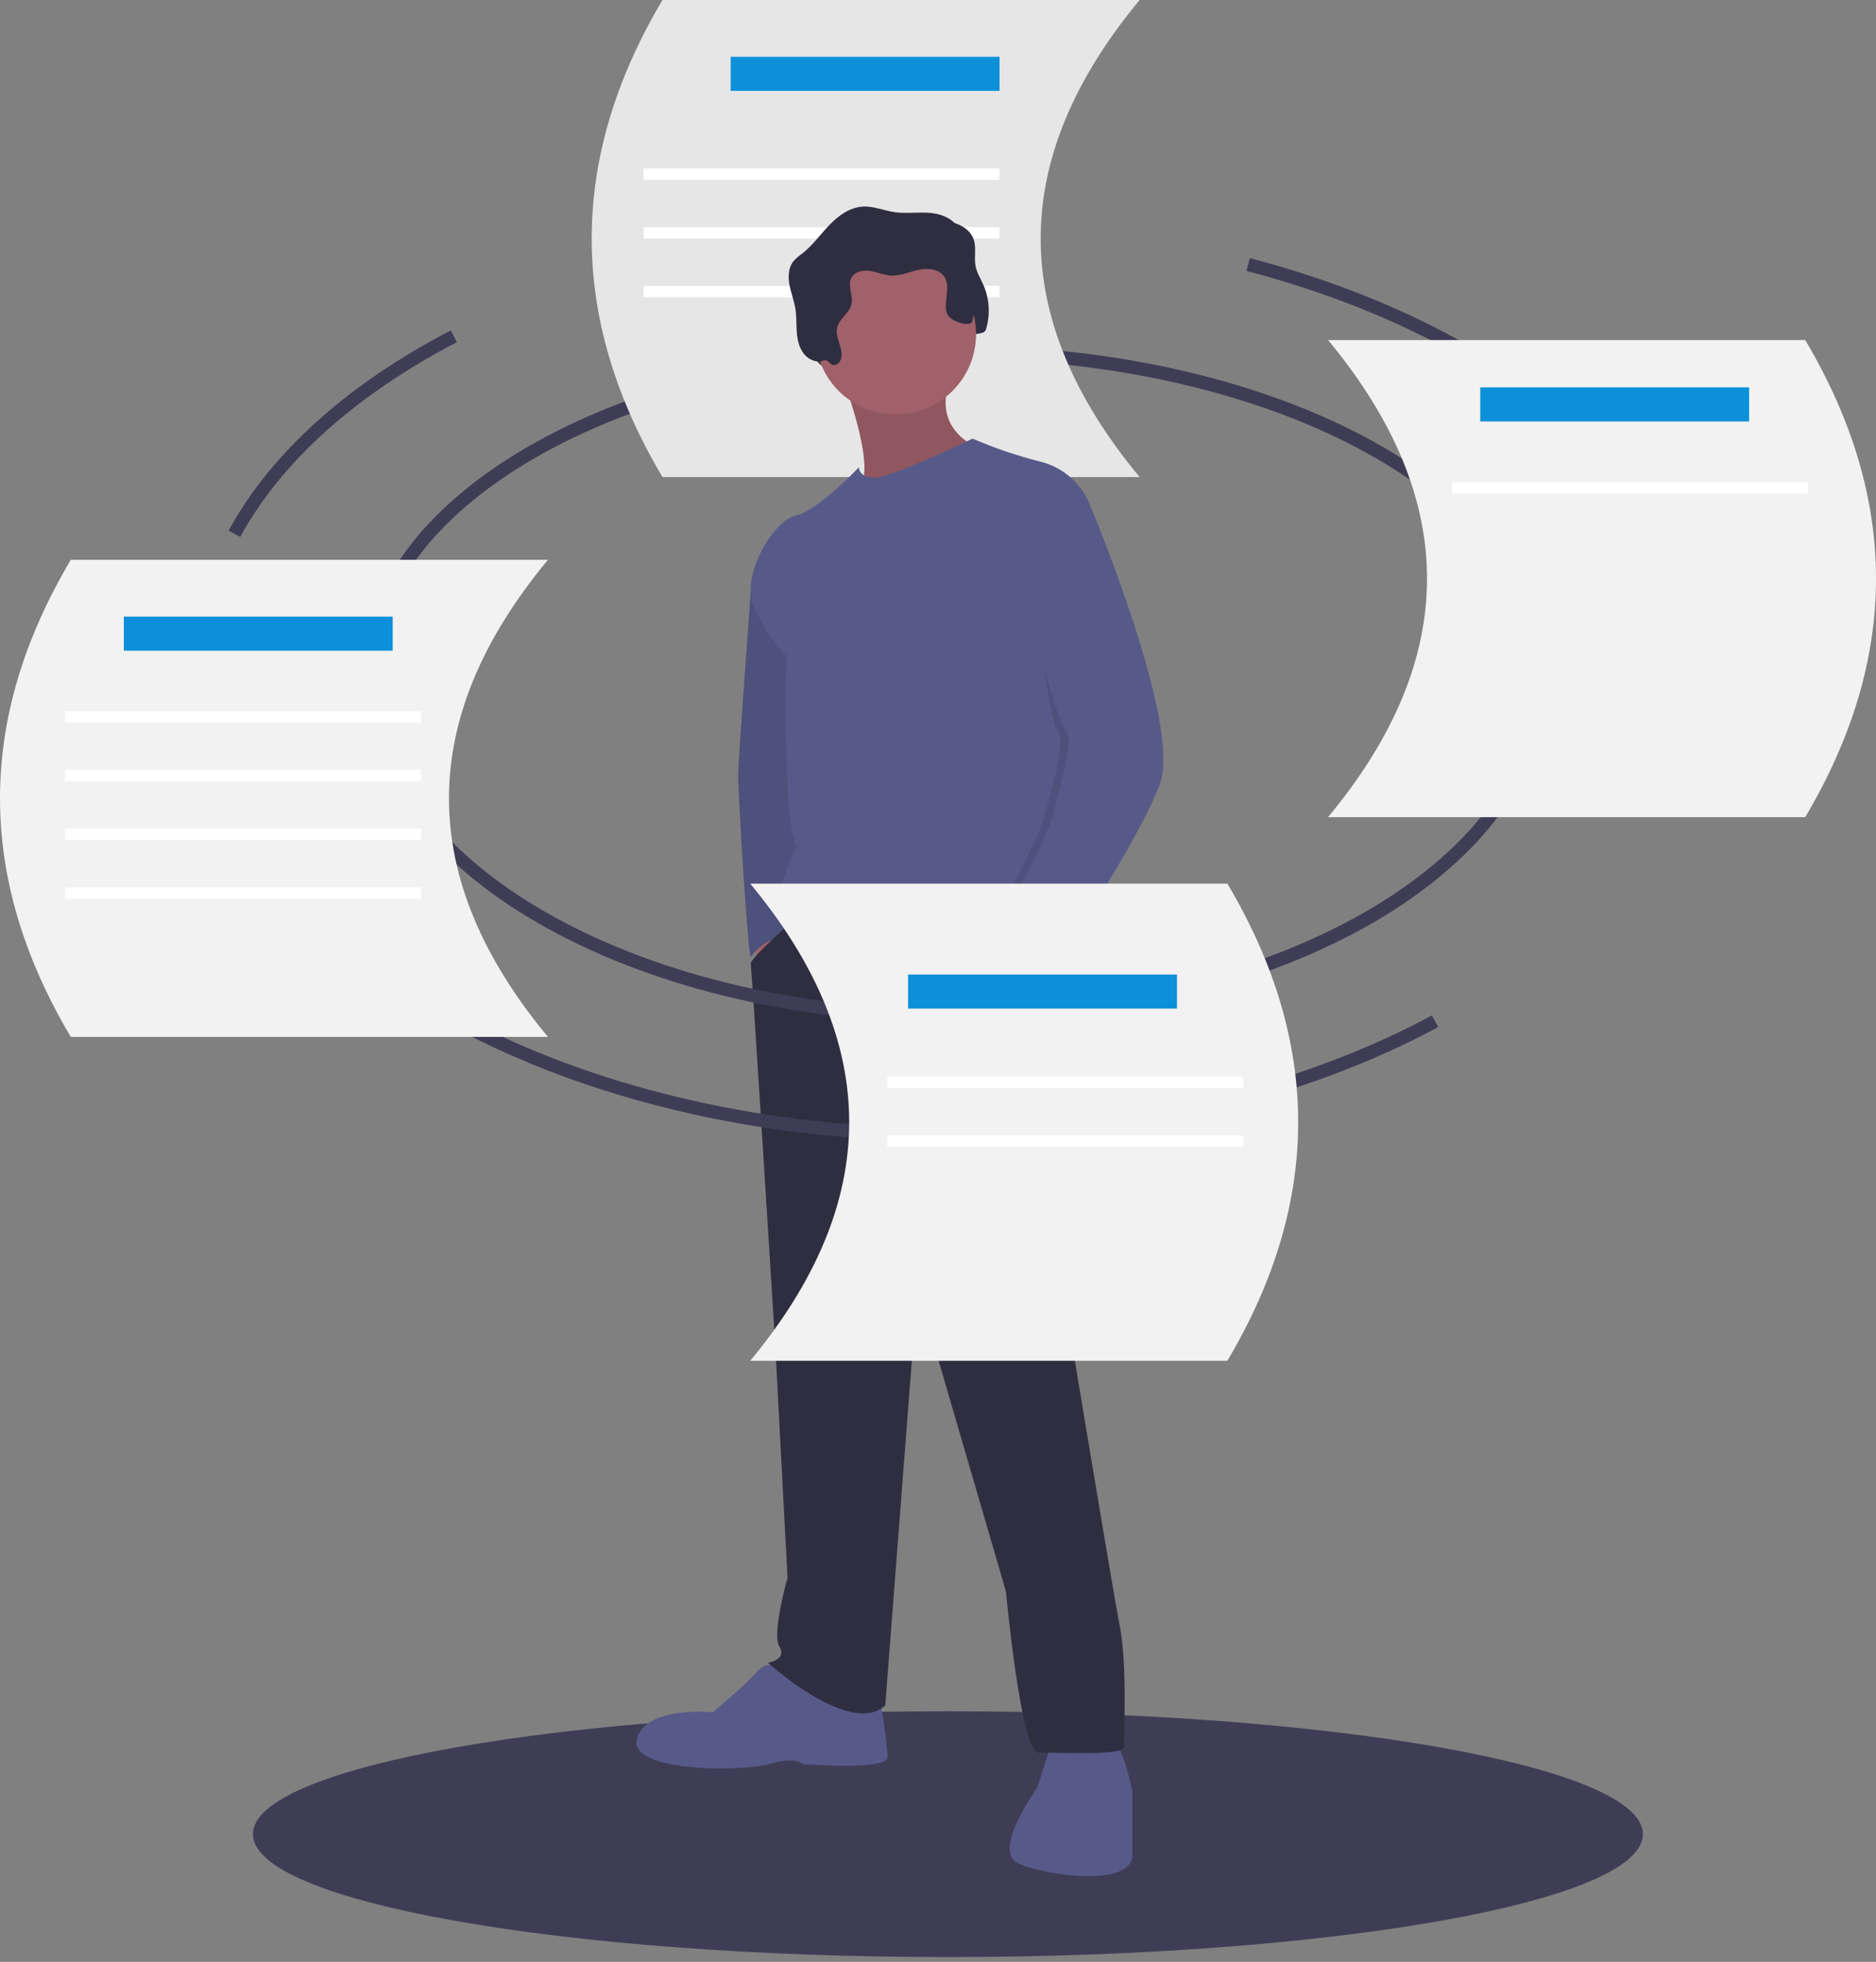 <svg width="283" height="296" viewBox="0 0 283 296" fill="none" xmlns="http://www.w3.org/2000/svg">
<rect x="0" y="0" width="283" height="296" fill="#808080" stroke="none"/>
<g clip-path="url(#clip0)">
<path d="M142.994 295.275C200.898 295.275 247.838 286.972 247.838 276.731C247.838 266.489 200.898 258.187 142.994 258.187C85.091 258.187 38.151 266.489 38.151 276.731C38.151 286.972 85.091 295.275 142.994 295.275Z" fill="#3F3D56"/>
<path d="M55.618 102.064C55.618 75.049 95.232 53.148 144.098 53.148C192.963 53.148 232.577 75.049 232.577 102.064" stroke="#3F3D56" stroke-width="2" stroke-miterlimit="10"/>
<path d="M171.918 71.982H99.936C85.699 47.988 85.699 23.994 99.936 0H171.918C152.011 23.994 152.011 47.988 171.918 71.982Z" fill="#E6E6E6"/>
<path d="M150.78 8.569H110.219V13.711H150.78V8.569Z" fill="#0C90DA"/>
<path d="M150.78 25.422H97.079V27.136H150.78V25.422Z" fill="white"/>
<path d="M150.78 34.277H97.079V35.991H150.78V34.277Z" fill="white"/>
<path d="M150.78 43.132H97.079V44.846H150.78V43.132Z" fill="white"/>
<path d="M127.606 56.231C128.023 56.422 128.525 56.137 128.77 55.75C129.706 54.276 127.983 52.375 128.356 50.669C128.655 49.302 130.208 48.491 130.526 47.128C130.834 45.804 129.884 44.312 130.526 43.114C131.03 42.176 132.287 41.929 133.339 42.093C134.392 42.258 135.39 42.72 136.454 42.785C137.87 42.871 139.22 42.248 140.605 41.939C141.99 41.63 143.68 41.751 144.495 42.913C145.541 44.404 144.48 46.482 144.844 48.267C145.133 49.685 146.32 50.859 146.346 52.306C146.355 52.82 145.003 52.406 145.075 52.915C145.147 53.424 144.508 52.976 145.018 52.915C145.227 52.864 145.414 52.748 145.552 52.584C145.69 52.419 145.773 52.215 145.787 52.001C145.848 51.577 146.645 51.436 146.636 51.007C146.614 50.003 148.429 50.68 148.728 49.721C149.416 47.487 149.275 45.079 148.331 42.94C147.924 42.026 147.369 41.162 147.173 40.182C146.906 38.85 147.326 37.422 146.886 36.137C146.293 34.406 144.332 33.524 142.512 33.345C140.691 33.165 138.841 33.486 137.03 33.222C135.408 32.985 133.838 32.282 132.202 32.384C130.24 32.506 128.532 33.771 127.171 35.191C125.81 36.611 124.656 38.244 123.111 39.461C122.638 39.786 122.201 40.162 121.809 40.581C121.022 41.541 120.942 42.907 121.161 44.128C121.38 45.349 121.857 46.514 122.058 47.739C122.247 48.889 122.188 50.064 122.27 51.227C122.351 52.391 122.593 53.589 123.293 54.521C123.574 54.902 123.937 55.214 124.357 55.432C124.776 55.651 125.239 55.772 125.712 55.785C126.04 55.792 126.316 55.498 126.647 55.575C127.06 55.671 127.24 56.063 127.606 56.231Z" fill="#2F2E41"/>
<path d="M113.597 140.757L114.811 148.215L117.239 144.919L115.852 139.89L113.597 140.757Z" fill="#A0616A"/>
<path d="M115.158 84.392L113.247 89.43C113.247 89.43 111.343 115.089 111.343 116.997C111.343 118.905 112.73 143.359 113.25 144.399C113.25 144.399 115.505 141.104 118.453 141.624C121.402 142.145 120.188 132.953 120.188 132.953L122.963 110.233L122.442 98.787L115.158 84.392Z" fill="#575A89"/>
<path opacity="0.1" d="M115.158 84.392L113.247 89.43C113.247 89.43 111.343 115.089 111.343 116.997C111.343 118.905 112.73 143.359 113.25 144.399C113.25 144.399 115.505 141.104 118.453 141.624C121.402 142.145 120.188 132.953 120.188 132.953L122.963 110.233L122.442 98.787L115.158 84.392Z" fill="black"/>
<path d="M126.951 56.644C126.951 56.644 132.675 71.212 129.379 73.987C126.084 76.761 147.763 69.304 147.763 69.304L147.243 67.396C147.243 67.396 140.132 64.621 143.601 56.644C147.069 48.666 126.951 56.644 126.951 56.644Z" fill="#A0616A"/>
<path opacity="0.1" d="M126.951 56.644C126.951 56.644 132.675 71.212 129.379 73.987C126.084 76.761 147.763 69.304 147.763 69.304L147.243 67.396C147.243 67.396 140.132 64.621 143.601 56.644C147.069 48.666 126.951 56.644 126.951 56.644Z" fill="black"/>
<path d="M117.933 251.232C117.933 251.232 115.505 250.538 114.118 252.273C112.73 254.007 107.527 258.343 107.527 258.343C107.527 258.343 97.468 257.302 96.081 262.331C94.694 267.361 111.863 267.361 116.025 266.147C120.188 264.933 121.055 266.147 121.055 266.147C121.055 266.147 133.889 267.187 133.889 265.106C133.889 263.025 132.675 255.915 132.675 255.915L117.933 251.232Z" fill="#575A89"/>
<path d="M158.689 262.852L156.434 269.789C156.434 269.789 149.671 279.154 153.486 281.062C157.302 282.97 170.829 284.877 170.829 279.848V270.309C170.829 270.309 169.442 263.545 168.054 262.852C166.667 262.158 158.689 262.852 158.689 262.852Z" fill="#575A89"/>
<path d="M120.389 138.219C120.389 138.219 113.077 144.572 113.25 145.44C113.424 146.307 116.892 201.978 116.892 201.978L118.8 238.051C118.8 238.051 116.372 246.549 117.586 248.457C118.8 250.365 115.852 250.885 115.852 250.885C115.852 250.885 128.339 262.158 133.542 257.302L138.398 194.347L151.752 240.132C151.752 240.132 154.006 264.412 156.608 264.412C159.209 264.412 169.789 264.933 169.615 263.545C169.442 262.158 170.135 251.579 168.921 245.335C167.707 239.092 159.556 189.664 159.556 189.664C159.556 189.664 158.855 147.291 160.68 143.33C162.505 139.37 159.73 135.207 159.73 135.207L147.59 130.525L133.021 132.259L120.389 138.219Z" fill="#2F2E41"/>
<path d="M135.103 62.54C141.807 62.54 147.243 57.105 147.243 50.4C147.243 43.695 141.807 38.26 135.103 38.26C128.398 38.26 122.963 43.695 122.963 50.4C122.963 57.105 128.398 62.54 135.103 62.54Z" fill="#A0616A"/>
<path d="M164.586 76.588C163.986 74.891 162.975 73.37 161.643 72.159C160.312 70.948 158.701 70.087 156.955 69.651C153.456 68.771 150.035 67.611 146.722 66.182C146.722 66.182 134.409 72.079 131.981 72.079C129.553 72.079 129.553 70.518 129.553 70.518C129.553 70.518 123.309 77.108 120.014 77.802C116.719 78.496 111.863 86.647 113.597 91.156C114.775 94.047 116.481 96.694 118.627 98.96C118.627 98.96 117.933 123.241 120.188 127.75C120.188 127.75 114.638 138.329 119.841 139.023C125.044 139.716 144.988 137.288 148.457 139.716C151.925 142.145 158.342 139.196 159.209 142.491C160.076 145.787 161.984 146.48 161.984 146.48C161.984 146.48 164.933 141.798 163.198 139.023C161.464 136.248 164.586 76.588 164.586 76.588Z" fill="#575A89"/>
<path d="M151.752 141.798L148.977 143.532C148.977 143.532 151.925 153.764 153.139 154.111C154.353 154.458 157.211 145.362 157.211 145.362L151.752 141.798Z" fill="#A0616A"/>
<path d="M125.525 55.017C125.942 55.208 126.444 54.923 126.689 54.536C127.625 53.062 125.902 51.161 126.275 49.455C126.574 48.088 128.127 47.277 128.445 45.914C128.753 44.59 127.803 43.098 128.445 41.9C128.949 40.962 130.206 40.715 131.258 40.879C132.311 41.044 133.309 41.506 134.372 41.571C135.789 41.657 137.139 41.034 138.524 40.725C139.909 40.416 141.599 40.537 142.414 41.699C143.46 43.191 142.399 45.268 142.763 47.053C143.052 48.471 146.348 49.466 146.647 48.508C147.334 46.273 147.193 43.865 146.25 41.726C145.843 40.812 145.288 39.948 145.092 38.968C144.825 37.636 145.245 36.207 144.805 34.923C144.212 33.192 142.251 32.31 140.43 32.131C138.61 31.951 136.759 32.272 134.949 32.008C133.327 31.771 131.757 31.068 130.121 31.17C128.159 31.292 126.451 32.557 125.09 33.977C123.729 35.397 122.575 37.03 121.03 38.247C120.557 38.572 120.12 38.948 119.728 39.367C118.941 40.327 118.861 41.693 119.08 42.914C119.299 44.135 119.775 45.3 119.977 46.524C120.166 47.675 120.107 48.85 120.189 50.014C120.27 51.177 120.512 52.375 121.212 53.307C121.493 53.688 121.856 53.999 122.275 54.218C122.695 54.438 123.158 54.558 123.631 54.571C123.958 54.578 124.235 54.284 124.566 54.361C124.979 54.457 125.158 54.849 125.525 55.017Z" fill="#2F2E41"/>
<path opacity="0.1" d="M157.735 79.623L163.372 76.588C163.372 76.588 177.073 109.193 173.777 118.211C170.482 127.23 157.822 145.786 157.822 145.786C157.822 145.786 147.763 143.705 148.804 141.624C149.844 139.543 156.608 126.189 157.128 124.455C157.648 122.72 161.117 111.447 159.556 110.233C157.995 109.019 154.96 80.837 154.96 80.837L157.735 79.623Z" fill="black"/>
<path d="M157.648 74.68L164.586 76.588C164.586 76.588 178.287 109.193 174.991 118.211C171.696 127.23 159.036 145.787 159.036 145.787C159.036 145.787 148.977 143.705 150.018 141.624C151.058 139.543 157.822 126.189 158.342 124.455C158.862 122.72 162.331 111.447 160.77 110.233C159.209 109.019 151.752 79.016 151.752 79.016L157.648 74.68Z" fill="#575A89"/>
<path d="M232.577 102.064C232.577 130.388 192.963 153.349 144.098 153.349C95.232 153.349 55.618 130.388 55.618 102.064" stroke="#3F3D56" stroke-width="2" stroke-miterlimit="10"/>
<path d="M216.483 154.077C196.705 164.744 170.899 171.198 142.67 171.198C115.605 171.198 90.767 165.265 71.334 155.374" stroke="#3F3D56" stroke-width="2" stroke-miterlimit="10"/>
<path d="M188.283 39.907C225.922 49.8 252.727 71.56 255.22 97.19" stroke="#3F3D56" stroke-width="2" stroke-miterlimit="10"/>
<path d="M35.363 80.531C41.705 68.875 53.29 58.617 68.469 50.737" stroke="#3F3D56" stroke-width="2" stroke-miterlimit="10"/>
<path d="M113.174 205.304H185.156C199.393 181.31 199.393 157.316 185.156 133.322H113.174C133.08 157.316 133.08 181.31 113.174 205.304Z" fill="#F2F2F2"/>
<path d="M177.553 147.032H136.991V152.174H177.553V147.032Z" fill="#0C90DA"/>
<path d="M187.55 162.457H133.849V164.171H187.55V162.457Z" fill="white"/>
<path d="M187.55 171.312H133.849V173.026H187.55V171.312Z" fill="white"/>
<path d="M82.66 156.446H10.678C-3.559 132.451 -3.559 108.457 10.678 84.463H82.66C62.753 108.457 62.753 132.451 82.66 156.446Z" fill="#F2F2F2"/>
<path d="M59.237 93.032H18.676V98.174H59.237V93.032Z" fill="#0C90DA"/>
<path d="M63.522 107.315H9.821V109.029H63.522V107.315Z" fill="white"/>
<path d="M63.522 116.17H9.821V117.884H63.522V116.17Z" fill="white"/>
<path d="M63.522 125.025H9.821V126.738H63.522V125.025Z" fill="white"/>
<path d="M63.522 133.88H9.821V135.593H63.522V133.88Z" fill="white"/>
<path d="M200.34 123.288H272.322C286.559 99.294 286.559 75.3 272.322 51.306H200.34C220.247 75.3 220.247 99.294 200.34 123.288Z" fill="#F2F2F2"/>
<path d="M263.862 58.447H223.3V63.588H263.862V58.447Z" fill="#0C90DA"/>
<path d="M272.717 72.729H219.016V74.443H272.717V72.729Z" fill="white"/>
</g>
<defs>
<clipPath id="clip0">
<rect width="283" height="295.275" fill="white"/>
</clipPath>
</defs>
</svg>
